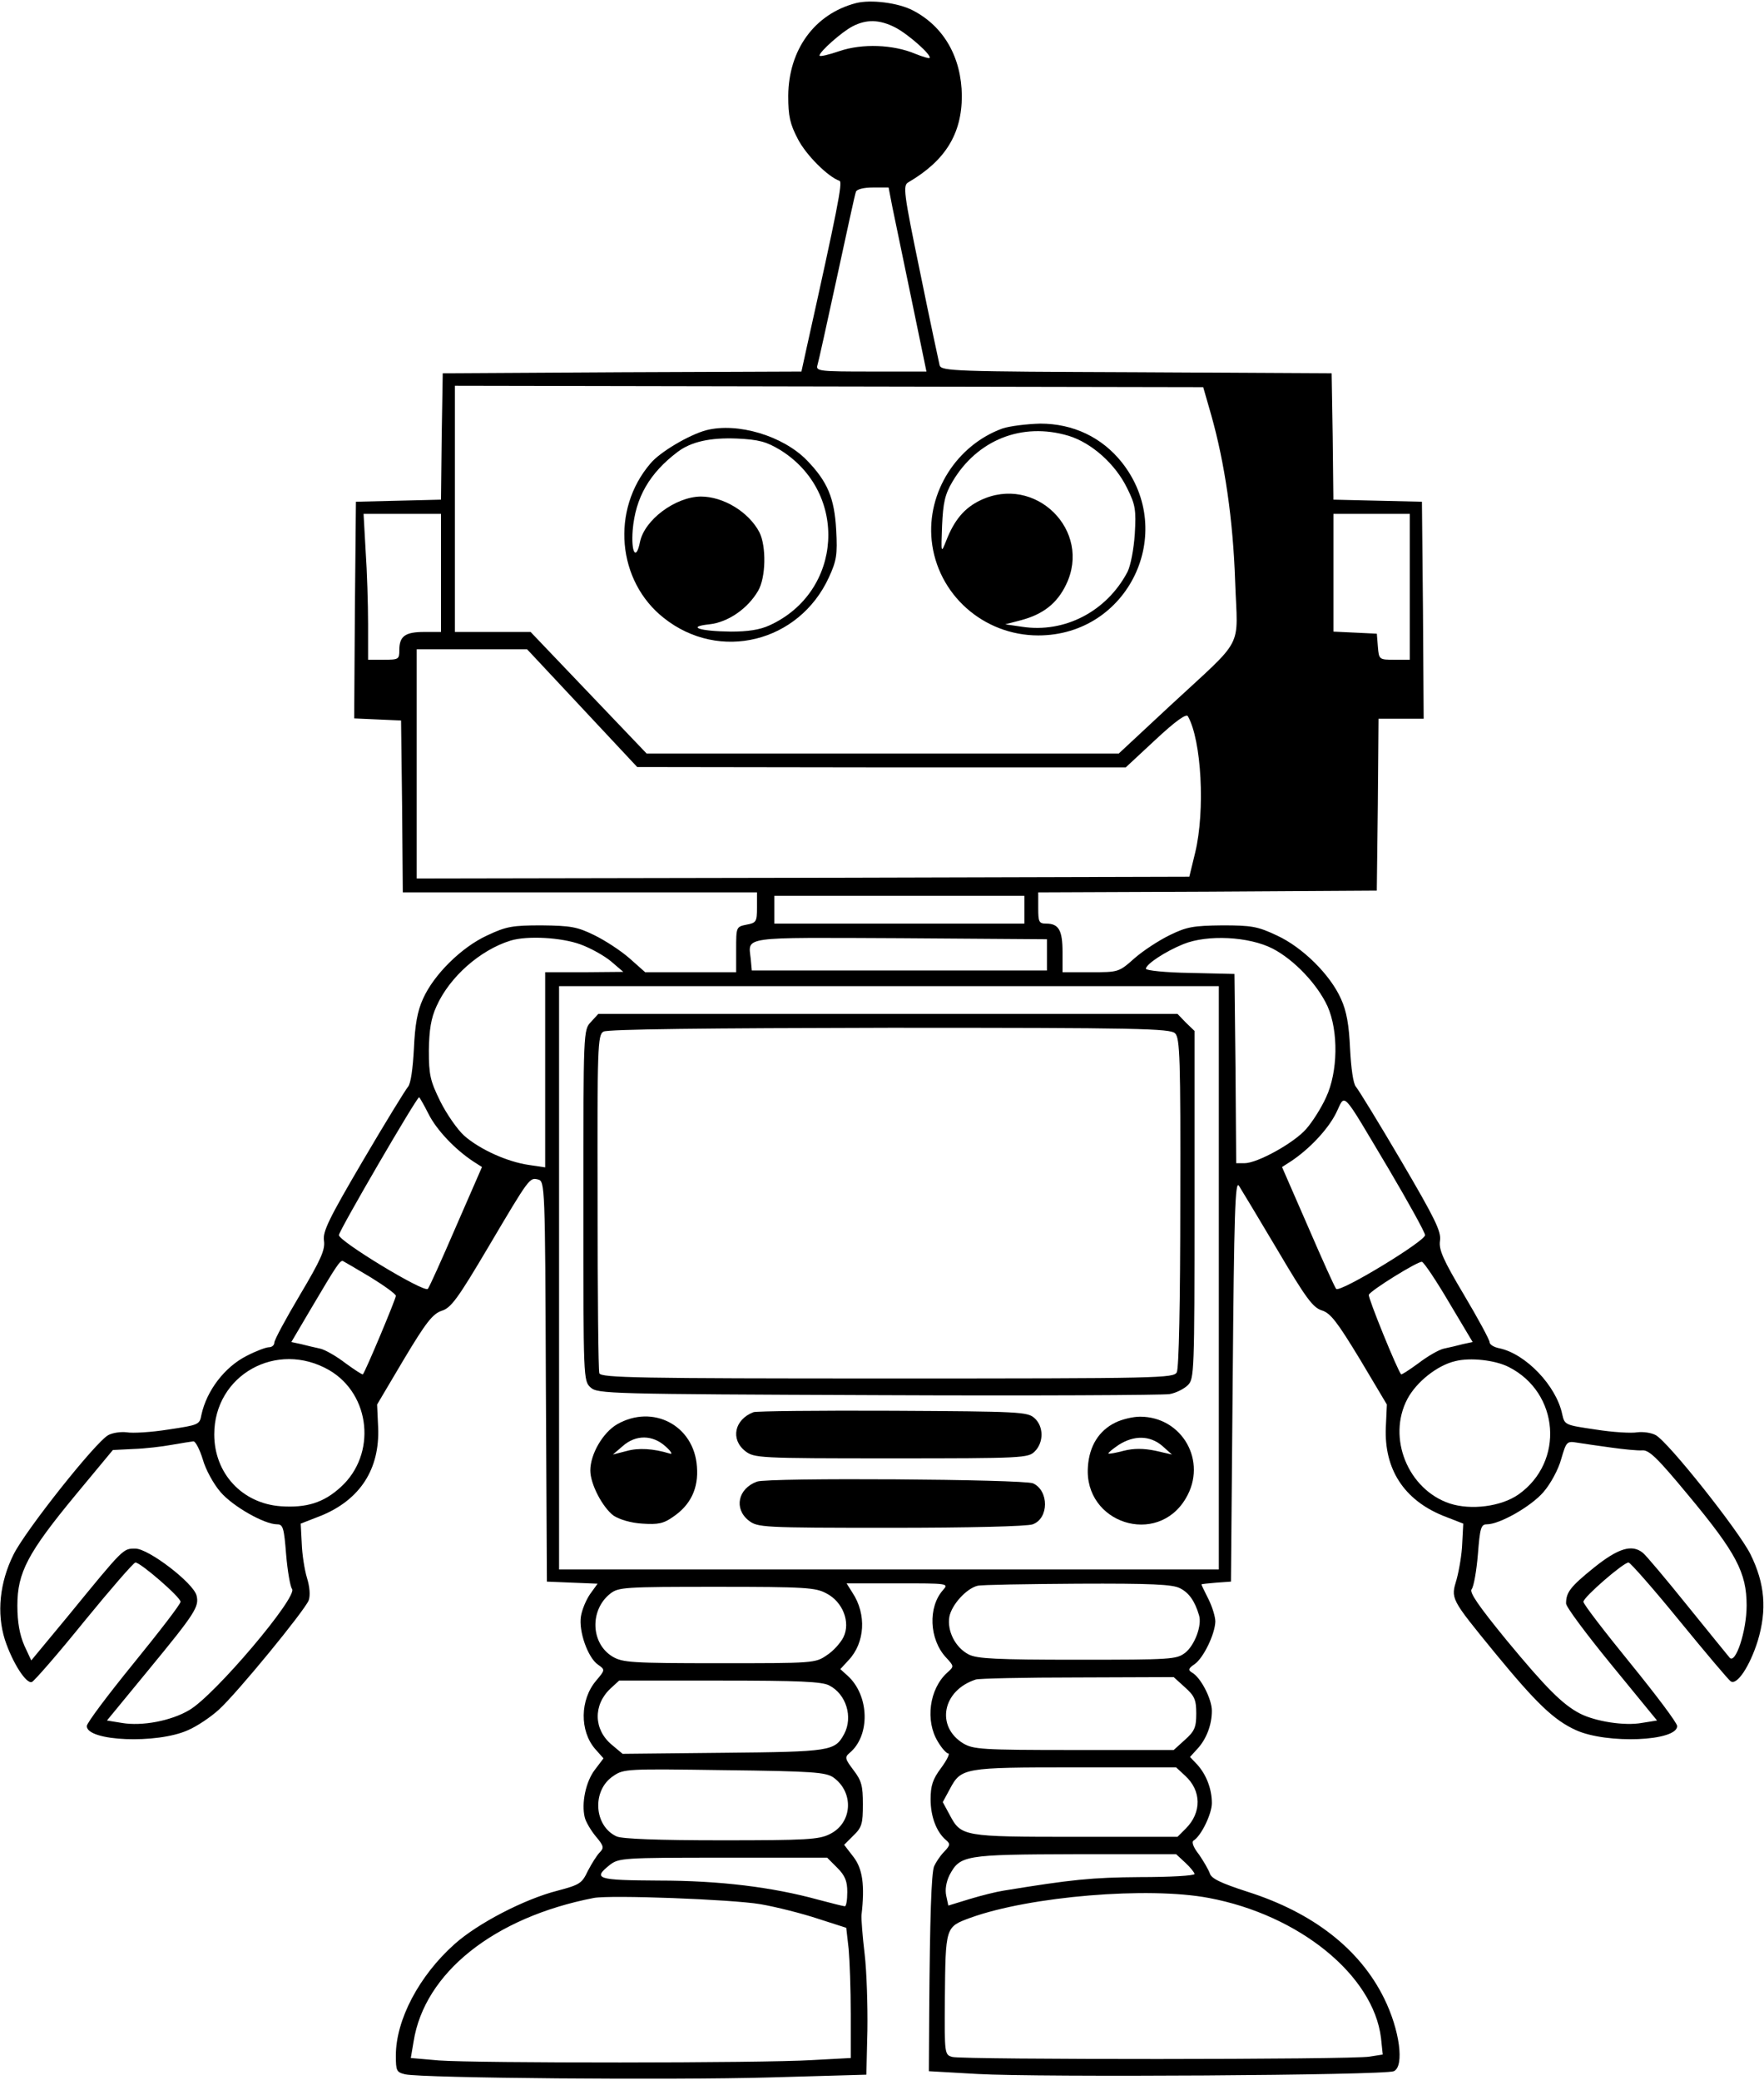 <?xml version="1.0" standalone="no"?>
<!DOCTYPE svg PUBLIC "-//W3C//DTD SVG 20010904//EN"
 "http://www.w3.org/TR/2001/REC-SVG-20010904/DTD/svg10.dtd">
<svg version="1.0" xmlns="http://www.w3.org/2000/svg"
 width="508pt" height="599pt" viewBox="0 0 508 599"
 preserveAspectRatio="xMidYMid meet">

<g transform="translate(0,599) scale(0.1,-0.1)"
fill="#000000" stroke="none">
<path d="M2465 5981 c-119 -31 -194 -134 -195 -267 0 -59 5 -81 28 -125 24
-46 86 -108 120 -120 9 -4 -7 -85 -94 -476 l-16 -73 -516 -2 -517 -3 -3 -182
-2 -182 -123 -3 -122 -3 -3 -312 -2 -312 67 -3 68 -3 3 -247 2 -248 510 0 510
0 0 -44 c0 -40 -2 -44 -30 -49 -30 -6 -30 -7 -30 -72 l0 -65 -131 0 -131 0
-45 40 c-25 22 -71 52 -102 67 -49 24 -68 27 -151 28 -84 0 -102 -3 -157 -29
-74 -34 -154 -113 -185 -183 -16 -35 -23 -75 -26 -143 -3 -57 -9 -101 -17
-110 -7 -8 -66 -104 -130 -213 -98 -167 -116 -204 -112 -230 4 -26 -9 -55 -69
-156 -41 -69 -74 -130 -74 -138 0 -7 -7 -13 -15 -13 -9 0 -38 -11 -65 -25 -63
-32 -115 -100 -130 -170 -5 -28 -8 -29 -95 -42 -50 -8 -103 -11 -120 -8 -16 2
-40 -1 -53 -8 -36 -19 -239 -275 -273 -344 -40 -80 -49 -169 -25 -245 22 -67
62 -129 78 -122 7 3 75 81 151 175 76 93 142 169 147 169 15 0 130 -100 130
-113 0 -7 -61 -86 -135 -177 -74 -91 -135 -172 -135 -181 0 -44 202 -52 291
-12 26 11 66 38 89 59 53 48 247 285 259 315 5 14 3 39 -5 65 -7 23 -14 68
-15 99 l-3 57 59 23 c112 46 169 134 164 254 l-3 66 77 130 c64 107 83 131
109 140 27 8 47 36 134 183 120 203 119 201 144 195 19 -5 20 -19 22 -582 l3
-576 73 -3 73 -3 -21 -29 c-12 -17 -24 -46 -27 -65 -7 -43 20 -119 49 -139 21
-15 21 -15 -5 -46 -47 -55 -48 -145 -3 -197 l24 -27 -25 -33 c-26 -34 -39 -96
-29 -137 3 -13 18 -38 32 -55 23 -27 24 -33 11 -46 -8 -8 -23 -32 -34 -53 -17
-36 -23 -40 -87 -57 -95 -24 -230 -94 -297 -154 -102 -91 -169 -218 -169 -321
0 -44 2 -48 27 -54 52 -11 767 -17 1048 -9 l280 8 3 128 c1 70 -2 169 -8 220
-6 50 -10 101 -9 112 10 86 3 133 -23 167 l-27 35 27 27 c24 23 27 34 27 90 0
53 -4 68 -27 98 -24 32 -26 37 -12 49 61 50 58 166 -5 223 l-21 19 24 26 c47
50 52 132 11 194 l-17 27 147 0 c144 0 148 0 131 -19 -44 -49 -40 -142 8 -194
24 -26 24 -26 4 -44 -52 -47 -64 -139 -27 -199 11 -19 25 -34 30 -34 5 0 -4
-19 -21 -42 -24 -32 -30 -51 -30 -90 0 -50 17 -94 44 -117 13 -11 13 -15 -5
-34 -12 -12 -24 -31 -29 -42 -8 -22 -12 -147 -14 -420 l-1 -170 140 -8 c176
-10 1174 -4 1199 8 31 14 17 119 -28 210 -70 142 -205 247 -394 307 -77 25
-104 38 -108 53 -4 11 -18 35 -31 54 -16 20 -22 36 -16 40 22 13 53 77 53 108
0 41 -16 82 -42 111 l-21 22 21 23 c26 28 42 69 42 110 0 34 -32 96 -57 110
-12 7 -11 12 7 24 26 18 59 87 60 123 0 14 -9 43 -20 65 -11 22 -20 40 -20 42
0 1 19 3 43 5 l42 3 5 580 c4 482 7 577 18 560 7 -11 57 -94 111 -185 82 -139
102 -166 128 -174 25 -8 44 -33 109 -140 l78 -131 -3 -66 c-5 -120 52 -208
164 -254 l59 -23 -3 -57 c-1 -31 -9 -77 -16 -103 -17 -57 -19 -54 110 -212
120 -146 170 -194 234 -223 89 -40 291 -32 291 12 0 9 -61 90 -135 181 -74 91
-135 170 -135 177 0 13 115 113 130 113 5 0 71 -75 146 -167 76 -93 142 -171
148 -175 18 -13 55 43 78 116 27 90 21 165 -21 250 -34 68 -237 324 -273 343
-13 7 -36 10 -53 8 -16 -3 -70 0 -120 8 -88 13 -89 13 -96 44 -17 82 -105 174
-181 190 -16 3 -28 11 -28 17 0 7 -33 68 -74 137 -60 101 -73 130 -69 156 4
26 -14 63 -112 230 -64 109 -123 205 -130 213 -8 9 -14 53 -17 110 -3 68 -10
108 -26 143 -31 70 -111 149 -185 183 -55 26 -73 29 -157 29 -83 -1 -102 -4
-151 -28 -31 -15 -77 -45 -102 -67 -45 -40 -46 -40 -126 -40 l-81 0 0 58 c0
63 -11 82 -47 82 -21 0 -23 5 -23 45 l0 45 488 2 487 3 3 248 2 247 65 0 65 0
-2 313 -3 312 -127 3 -128 3 -2 182 -3 182 -562 3 c-524 2 -562 3 -567 20 -2
9 -28 129 -56 267 -48 232 -50 251 -34 260 106 62 154 139 154 249 -1 111 -52
200 -141 246 -42 22 -121 32 -164 21z m113 -70 c37 -19 106 -80 99 -88 -2 -2
-21 4 -41 12 -64 27 -153 30 -218 8 -32 -11 -58 -17 -58 -13 0 11 64 68 95 84
40 21 78 20 123 -3z m-8 -518 c7 -32 31 -151 55 -265 l43 -208 -160 0 c-147 0
-159 1 -154 18 3 9 28 123 56 252 28 129 52 241 55 248 3 7 22 12 49 12 l45 0
11 -57z m918 -598 c39 -138 63 -301 69 -480 7 -200 31 -155 -189 -359 l-146
-136 -680 0 -680 0 -167 175 -167 175 -109 0 -109 0 0 354 0 355 1078 -2 1077
-2 23 -80z m-2218 -455 l0 -170 -48 0 c-55 0 -72 -12 -72 -52 0 -27 -2 -28
-45 -28 l-45 0 0 103 c0 57 -3 152 -7 210 l-6 107 111 0 112 0 0 -170z m2790
-40 l0 -210 -44 0 c-44 0 -45 0 -48 38 l-3 37 -62 3 -63 3 0 169 0 170 110 0
110 0 0 -210z m-2383 -350 l158 -169 703 -1 704 0 86 80 c58 54 89 76 93 67
39 -69 50 -271 21 -392 l-17 -70 -1113 -3 -1112 -2 0 330 0 330 159 0 159 0
159 -170z m1273 -580 l0 -40 -360 0 -360 0 0 40 0 40 360 0 360 0 0 -40z
m-1278 -100 c30 -11 69 -33 88 -49 l35 -30 -112 -1 -113 0 0 -281 0 -281 -47
7 c-62 9 -140 44 -186 84 -20 18 -51 63 -69 99 -29 59 -33 76 -33 147 1 59 6
92 22 127 38 85 126 162 213 189 49 15 148 9 202 -11z m1343 -30 l0 -45 -425
0 -425 0 -3 33 c-7 66 -34 62 430 60 l423 -3 0 -45z m650 18 c62 -32 129 -103
158 -166 32 -72 30 -189 -4 -262 -14 -31 -40 -72 -58 -92 -35 -40 -140 -98
-177 -98 l-24 0 -2 273 -3 272 -127 3 c-71 1 -128 7 -128 12 0 13 56 50 108
71 69 28 189 22 257 -13z m-155 -948 l0 -840 -950 0 -950 0 0 840 0 840 950 0
950 0 0 -840z m-2276 472 c23 -46 76 -102 129 -137 l25 -16 -75 -172 c-41 -95
-77 -175 -81 -179 -12 -11 -257 138 -256 155 1 14 224 397 231 397 1 0 14 -22
27 -48z m2766 -160 c56 -95 103 -180 104 -189 1 -17 -244 -166 -256 -155 -4 4
-40 84 -81 179 l-75 172 25 16 c53 35 106 91 130 138 29 58 11 77 153 -161z
m-2932 -311 c39 -24 72 -48 72 -53 0 -9 -88 -219 -95 -226 -1 -2 -24 13 -50
32 -26 20 -59 39 -73 42 -15 3 -39 9 -55 13 l-28 6 56 95 c75 127 85 142 93
138 4 -2 40 -23 80 -47z m3105 -72 l68 -114 -28 -6 c-15 -4 -40 -10 -55 -13
-14 -3 -47 -22 -73 -42 -26 -19 -49 -34 -50 -32 -10 10 -96 221 -93 229 4 12
141 97 153 95 6 -2 41 -54 78 -117z m-3225 -195 c120 -70 137 -243 33 -337
-49 -45 -99 -60 -172 -55 -112 8 -192 95 -192 207 0 171 180 272 331 185z
m3397 9 c146 -74 161 -273 28 -367 -50 -35 -137 -46 -198 -26 -120 40 -181
189 -122 301 26 49 86 97 138 109 43 11 115 3 154 -17z m-3761 -266 c8 -29 31
-71 51 -94 35 -41 126 -93 163 -93 17 0 20 -10 26 -87 4 -48 12 -93 17 -99 18
-22 -223 -307 -296 -349 -52 -31 -136 -47 -194 -37 l-43 7 120 146 c135 164
146 182 138 214 -9 36 -138 135 -176 135 -36 0 -32 4 -194 -194 l-106 -128
-20 43 c-13 30 -20 66 -20 115 0 95 30 152 168 319 l107 129 60 3 c33 1 83 7
110 12 28 5 55 9 62 10 6 0 18 -23 27 -52z m4056 34 c36 -5 76 -9 89 -8 20 2
45 -23 132 -128 139 -167 169 -224 169 -319 0 -73 -32 -170 -49 -150 -4 5 -59
72 -121 149 -62 77 -120 146 -129 153 -31 25 -70 14 -141 -43 -68 -55 -80 -71
-80 -103 0 -10 59 -89 131 -177 l131 -160 -44 -7 c-49 -9 -133 4 -178 27 -50
26 -97 73 -212 212 -80 98 -107 137 -100 146 6 7 14 52 18 100 6 77 9 87 26
87 37 0 128 52 163 93 20 23 43 65 51 95 15 51 16 52 47 47 18 -3 61 -9 97
-14z m-1242 -405 c26 -13 43 -37 55 -78 9 -28 -12 -86 -40 -108 -25 -19 -39
-20 -310 -20 -234 0 -289 3 -313 15 -39 20 -63 68 -56 109 7 35 49 81 81 89
11 3 141 5 288 6 213 1 274 -2 295 -13z m-1018 -15 c47 -24 70 -83 49 -126 -8
-16 -29 -40 -48 -52 -33 -23 -39 -23 -310 -23 -254 0 -278 2 -307 19 -63 38
-66 134 -7 181 24 19 40 20 307 20 255 0 285 -2 316 -19z m1032 -270 c28 -25
33 -36 33 -76 0 -40 -5 -51 -33 -76 l-32 -29 -288 0 c-265 0 -289 2 -318 19
-80 49 -60 153 36 184 8 3 140 6 292 6 l278 1 32 -29z m-1024 5 c49 -25 69
-91 43 -140 -27 -49 -37 -51 -347 -54 l-291 -3 -31 26 c-53 44 -54 115 -4 162
l25 23 289 0 c230 0 295 -3 316 -14z m12 -265 c60 -43 55 -131 -10 -163 -31
-16 -68 -18 -312 -18 -183 0 -285 4 -302 11 -66 30 -72 133 -10 174 30 21 40
21 320 17 255 -3 292 -6 314 -21z m1013 5 c47 -43 48 -106 2 -152 l-24 -24
-293 0 c-325 0 -330 1 -363 63 l-20 37 20 37 c33 62 39 63 361 63 l291 0 26
-24z m1 -251 c14 -13 26 -28 26 -32 0 -5 -71 -9 -157 -9 -139 -1 -197 -7 -393
-39 -20 -3 -64 -14 -97 -24 l-62 -19 -6 28 c-4 18 0 40 9 59 31 58 42 60 362
61 l291 0 27 -25z m-1003 -14 c23 -23 29 -39 29 -70 0 -23 -3 -41 -7 -41 -4 0
-39 9 -77 19 -131 36 -283 55 -458 55 -179 1 -192 5 -142 45 26 20 38 21 326
21 l300 0 29 -29z m1070 -87 c261 -49 474 -223 496 -403 l5 -48 -38 -6 c-49
-9 -1171 -9 -1201 -1 -23 6 -23 9 -22 163 2 214 1 211 74 238 172 62 512 90
686 57z m-1291 -18 c46 -8 121 -27 166 -42 l81 -26 7 -61 c3 -33 6 -117 6
-187 l0 -127 -112 -6 c-145 -9 -968 -9 -1074 -1 l-81 7 8 47 c31 198 231 358
519 414 49 9 397 -4 480 -18z"/>
<path d="M2887 4756 c-132 -48 -218 -184 -204 -322 16 -156 149 -274 307 -274
259 0 401 295 241 498 -58 73 -141 112 -235 112 -39 -1 -88 -7 -109 -14z m190
-21 c66 -20 135 -81 169 -151 24 -48 26 -63 22 -132 -3 -44 -12 -91 -21 -109
-60 -114 -181 -177 -304 -158 l-48 7 46 12 c63 17 103 48 129 102 76 156 -89
319 -247 243 -46 -22 -75 -57 -98 -116 -15 -38 -15 -37 -12 43 3 66 8 90 30
127 71 120 200 172 334 132z"/>
<path d="M2034 4751 c-49 -13 -134 -63 -161 -96 -114 -133 -96 -339 39 -445
160 -127 389 -70 475 117 22 48 25 65 21 137 -5 92 -25 139 -84 200 -69 71
-200 110 -290 87z m213 -57 c198 -123 180 -409 -31 -505 -28 -13 -63 -18 -111
-18 -91 1 -129 14 -62 21 54 6 110 45 140 96 23 39 24 129 4 169 -31 59 -104
103 -169 103 -73 -1 -162 -67 -175 -131 -11 -55 -26 -31 -21 34 8 94 48 164
130 226 39 29 93 41 170 38 64 -3 85 -9 125 -33z"/>
<path d="M1702 3047 c-22 -23 -22 -24 -22 -529 0 -501 0 -505 21 -524 20 -18
51 -19 828 -22 443 -2 821 0 839 3 18 3 42 15 53 26 18 18 19 37 19 519 l0
501 -25 24 -24 25 -834 0 -834 0 -21 -23z m1682 -33 c14 -13 16 -73 15 -486 0
-290 -4 -478 -10 -490 -9 -17 -43 -18 -833 -18 -718 0 -825 2 -830 15 -3 8 -5
230 -5 494 -1 446 0 481 17 490 11 7 298 10 824 11 717 0 808 -2 822 -16z"/>
<path d="M2170 1923 c-55 -21 -67 -78 -24 -112 26 -20 37 -21 420 -21 381 0
395 1 414 20 26 26 26 72 -1 96 -20 18 -43 19 -408 21 -212 1 -393 -1 -401 -4z"/>
<path d="M1777 1888 c-41 -24 -77 -86 -77 -133 0 -39 35 -106 67 -130 17 -11
49 -21 83 -23 45 -3 61 0 89 20 50 34 73 82 68 144 -8 119 -127 181 -230 122z
m140 -64 c17 -15 21 -24 11 -20 -46 14 -89 17 -124 7 l-39 -10 28 24 c38 34
87 33 124 -1z"/>
<path d="M3212 1893 c-47 -23 -75 -67 -79 -127 -12 -163 200 -231 282 -91 63
106 -10 235 -132 235 -21 0 -53 -8 -71 -17z m135 -67 l28 -25 -48 11 c-34 7
-62 7 -90 0 -23 -6 -43 -10 -45 -8 -1 2 12 13 30 25 44 28 90 27 125 -3z"/>
<path d="M2180 1723 c-55 -20 -67 -78 -24 -112 26 -20 37 -21 410 -21 221 0
393 4 408 10 47 17 47 97 1 118 -27 12 -763 17 -795 5z"/>
</g>
</svg>
